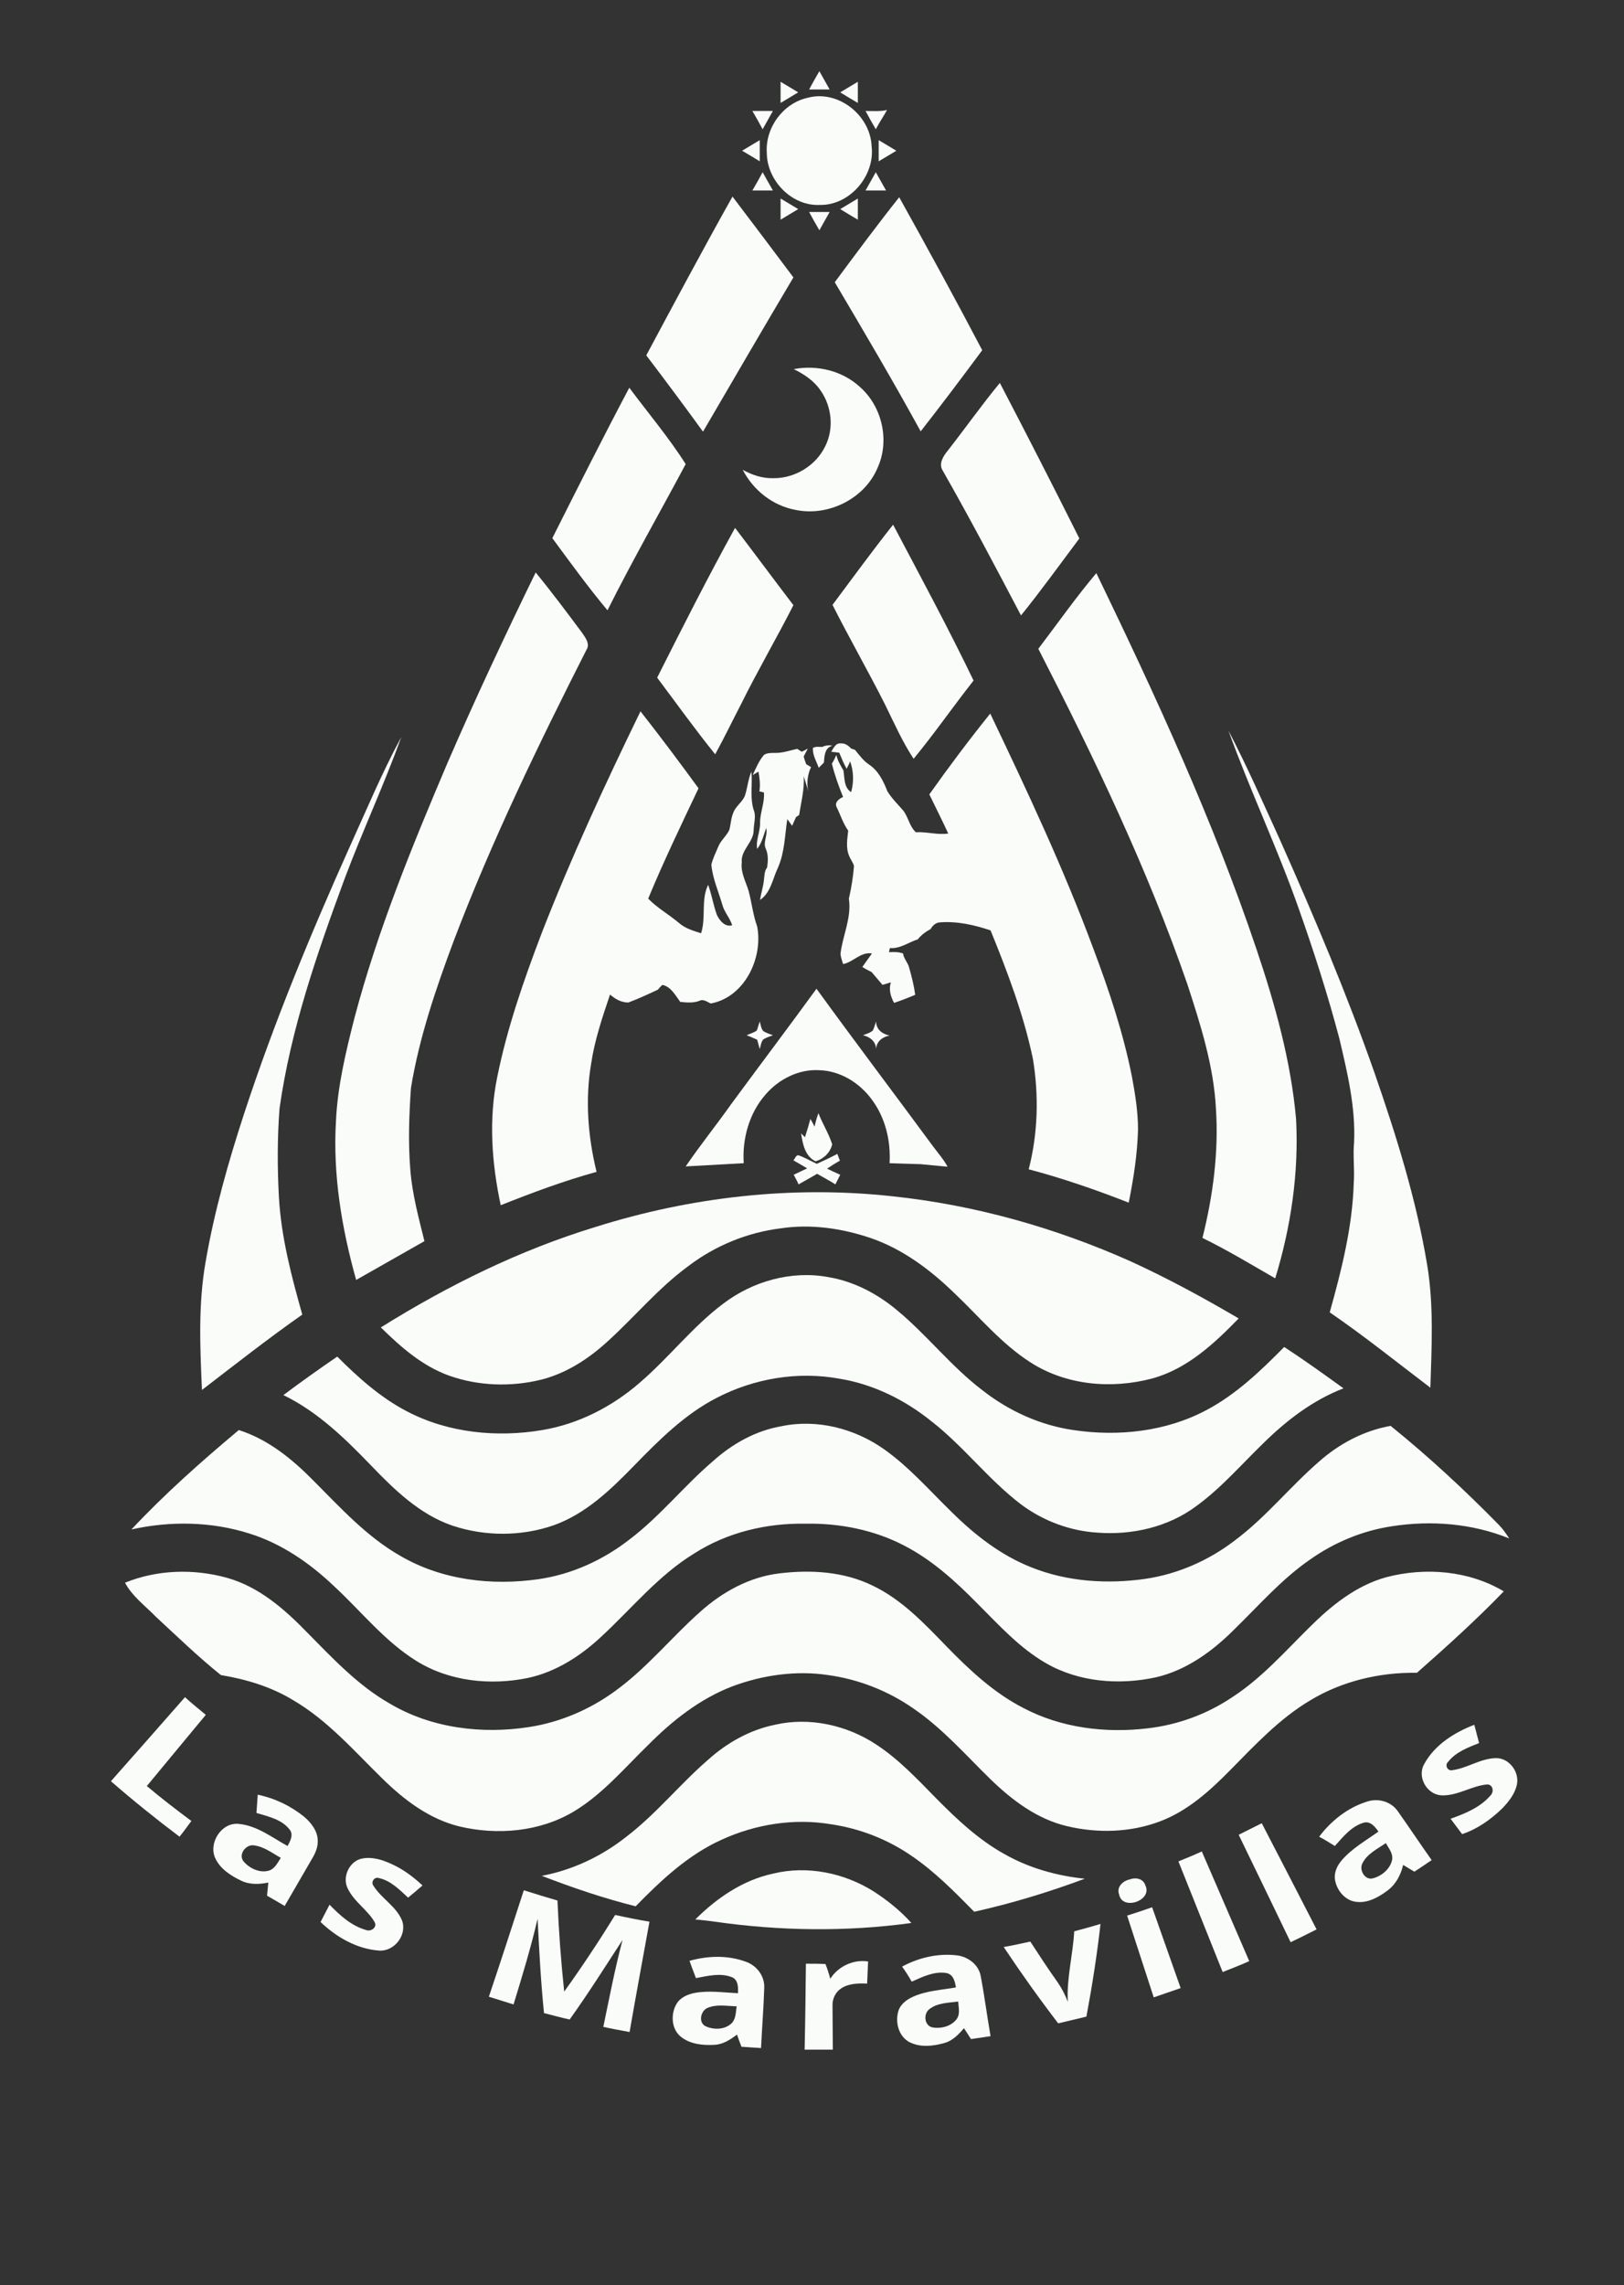 <?xml version="1.0" encoding="utf-8"?>
<!-- Generator: Adobe Illustrator 22.0.1, SVG Export Plug-In . SVG Version: 6.00 Build 0)  -->
<svg version="1.1" id="Layer_1" xmlns="http://www.w3.org/2000/svg" xmlns:xlink="http://www.w3.org/1999/xlink" x="0px" y="0px"
	 viewBox="0 0 506.6 712.5" style="enable-background:new 0 0 506.6 712.5;" xml:space="preserve">
<rect x="0" y="0" width="506.6" height="712.5" fill="#333333" stroke="none"/>
<style type="text/css">
	.st0{fill:#FAFCFA;}
</style>
<path class="st0" d="M255.6,22.2c1.1,1.9,2.1,3.8,3.2,5.7h-6.4C253.4,26,254.5,24.1,255.6,22.2L255.6,22.2z"/>
<path class="st0" d="M243.5,25.5c1.8,1.1,3.7,2.2,5.5,3.3c-1.8,1.1-3.7,2.2-5.5,3.3V25.5z"/>
<path class="st0" d="M262.1,28.8c1.8-1.1,3.7-2.2,5.5-3.3v6.6C265.7,31,263.9,29.9,262.1,28.8z"/>
<path class="st0" d="M251.9,30.5c9.5-2.6,19.6,5.4,20,15.1c1.1,9.2-6.8,18.5-16.2,18.3c-8.8,0.4-16.5-7.7-16.5-16.3
	C238.7,39.8,244.3,32.2,251.9,30.5z"/>
<path class="st0" d="M234.7,34.6h6.4c-1.1,1.9-2.1,3.8-3.2,5.7C236.9,38.4,235.8,36.5,234.7,34.6z"/>
<path class="st0" d="M270,34.6c2.2,0,4.5,0.2,6.7-0.3c-1.1,2-2.4,3.9-3.5,6C272.1,38.4,271,36.5,270,34.6z"/>
<path class="st0" d="M231.5,47c1.8-1.1,3.7-2.2,5.5-3.3v6.6C235.2,49.2,233.4,48.1,231.5,47z"/>
<path class="st0" d="M274.1,43.7c1.8,1.1,3.7,2.2,5.5,3.3c-1.8,1.1-3.7,2.2-5.5,3.3V43.7z"/>
<path class="st0" d="M237.9,53.7c1.1,1.9,2.1,3.8,3.2,5.7h-6.4C235.8,57.5,236.9,55.6,237.9,53.7z"/>
<path class="st0" d="M273.2,53.7c1.1,1.9,2.1,3.8,3.2,5.7H270C271.1,57.5,272.1,55.6,273.2,53.7L273.2,53.7z"/>
<path class="st0" d="M201.6,110.8c8.9-16.6,17.7-33.1,26.9-49.5c6.4,8.4,12.7,16.8,19,25.2c-9.5,16-18.8,32-28.2,48.1
	C213.5,126.6,207.6,118.7,201.6,110.8z"/>
<path class="st0" d="M262.1,65.2c1.8-1.1,3.7-2.2,5.5-3.3v6.6C265.7,67.4,263.9,66.3,262.1,65.2z"/>
<path class="st0" d="M260.4,88c6.6-8.9,13.2-17.8,20.1-26.5c8.8,15.8,17.5,31.7,25.9,47.7c-6.3,8.5-12.7,17-19.2,25.3
	C278.6,118.8,269.5,103.4,260.4,88z"/>
<path class="st0" d="M243.5,61.9c1.8,1.1,3.7,2.2,5.5,3.3c-1.8,1.1-3.7,2.2-5.5,3.3C243.5,68.5,243.5,61.9,243.5,61.9z"/>
<path class="st0" d="M252.4,66.1h6.4c-1.1,1.9-2.1,3.8-3.2,5.7C254.5,69.9,253.4,68,252.4,66.1z"/>
<path class="st0" d="M247.6,115.1c7.3-1.4,15.2,0.5,20.7,5.6c7,6.2,9.3,16.9,5.4,25.3c-4.1,9.6-15.4,15.1-25.5,13
	c-7.1-1.3-13.2-6.1-16.5-12.5c2.9,1.6,6.1,2.7,9.5,2.6c6.7,0.1,13.3-3.9,16.2-9.9c2.8-5.5,2.1-12.4-1.4-17.4
	C254,118.8,250.9,116.7,247.6,115.1L247.6,115.1z"/>
<path class="st0" d="M295.5,140.7c5.5-7,10.7-14.4,16.4-21.3c8.4,16.1,16.7,32.3,24.8,48.5c-6,8-11.9,16.2-18.2,24
	c-8-15.2-16-30.4-24.5-45.3C292.8,144.6,294.2,142.3,295.5,140.7L295.5,140.7z"/>
<path class="st0" d="M172.3,167.8c7.9-15.7,15.8-31.4,24-46.9c5.9,7.9,12.3,15.5,17.6,23.8c-8.1,15.2-16.7,30.2-24.4,45.6
	C183.4,183,177.9,175.4,172.3,167.8L172.3,167.8z"/>
<path class="st0" d="M278.6,163.6c8.5,16.1,17.2,32.2,25.1,48.6c-6.3,8-12.2,16.5-18.7,24.4c-3.5-5.3-6.1-11.2-8.9-16.9
	c-5.3-10.5-11.1-20.6-16.4-31.1C265.9,180.3,272.1,171.8,278.6,163.6z"/>
<path class="st0" d="M205,211.3c7.9-15.7,15.8-31.3,24.3-46.7c6.1,8,12.1,16.1,18.2,24.1c-5.3,10.4-11.2,20.5-16.4,31
	c-2.7,5.2-5.2,10.4-8,15.5C216.8,227.4,211,219.3,205,211.3L205,211.3z"/>
<path class="st0" d="M139.5,238.1c8.7-20.1,18-39.9,27.6-59.6c5,6.1,9.7,12.4,14.4,18.7c1.1,1.6,2.7,3.6,1.4,5.5
	c-15,29.6-29.5,59.5-41.3,90.5c-5.6,15-10.8,30.2-13.4,46c-0.6,8.5-0.9,17.1-0.2,25.6c0.6,7.6,2.6,14.9,4.4,22.2
	c-7.1,4-14.2,8.1-21.3,12.1c-4.5-16.1-7.3-32.8-6.3-49.5c0.5-11,3.1-21.7,5.8-32.3C117.8,290.1,128.5,264,139.5,238.1L139.5,238.1z"
	/>
<path class="st0" d="M323.9,202.3c6-7.9,11.7-16,18.1-23.6c18.5,38.3,36.4,77,50,117.4c5.8,17.2,10.7,34.8,12.3,52.8
	c0.9,16.8-1.6,33.7-6.5,49.7c-7.5-4.3-14.9-8.8-22.7-12.6c3.3-13.2,5.1-26.8,4.2-40.4c-0.7-13.3-4.8-26.1-8.9-38.7
	C357.9,270.8,341.3,236.2,323.9,202.3L323.9,202.3z"/>
<path class="st0" d="M199.8,221.8c6.2,7.9,12.2,15.9,18.1,24c-5.4,11.4-10.9,22.8-15.7,34.4c2.8,2.9,6.4,4.9,9.5,7.5
	c2,1.8,4.5,2.5,7,3.3c1.6-4.9-0.1-10.4,2.2-15.1c1.1,3,1.6,6.2,2.7,9.3c0.8,1.8,2.6,4,4.8,3.3c-0.7-2.3-2.5-4.1-3.1-6.5
	c-1.2-4.1-3-8.1-3.4-12.4c0.5-2,1.4-3.8,2.2-5.7s2.5-3.2,3.4-5.1c0.5-1.8,0.5-3.7,1.3-5.5c0.8-2.1,3.1-3.4,3.7-5.6
	c0.7-2.3,0.9-4.8,1.9-7.1c0.4,4.1-0.6,8.5,0.9,12.5c0.5,1.9-0.2,3.9-0.2,5.9c-0.1,3.7-4.1,6.1-3.7,9.9c-0.4,3.1,1.2,5.9,2.1,8.8
	c1,3.7,1.4,7.6,2.7,11.2c1.9,9.9-4,22.1-14.5,24c-1.1-0.5-2.3-1.5-3.6-0.8c-1.9,0.7-3.9,0.5-5.9,0.3c-1.5-2-2.9-4.8-5.6-5.3
	c-0.5,0.5-1,1-1.4,1.5c-3,1.4-6,2.8-9.2,4c-2.2,0-4.1-1.1-5.7-2.5c-2.4,7.1-4.8,14.2-5.9,21.6c-1.9,11.2-1,22.7,1.7,33.7
	c-10.2,2.8-20.1,6.5-29.9,10.4c-2.8-13.1-3.8-26.7-1.1-39.9c3.1-15.4,8.3-30.3,13.9-45C178.2,267.3,188.8,244.4,199.8,221.8
	L199.8,221.8z"/>
<path class="st0" d="M405.2,283.5c-6.6-18.8-15.2-36.9-22-55.7c5.8,11.1,10.8,22.5,16,33.9c10.7,24,20.9,48.1,29.6,72.9
	c6.8,19.6,13,39.4,16.4,59.8c2.1,12.7,1.4,25.5,1,38.3c-10.4-7.9-20.6-16.1-31.4-23.5c3.7-13.2,7.1-26.7,7.5-40.4
	c0.3-4.2-0.3-8.4,0.1-12.6c0.5-11-2.1-21.8-4.6-32.4C414.2,310.2,409.9,296.8,405.2,283.5z"/>
<path class="st0" d="M109.2,263.8c5.2-11.4,10-23,16-34c-5.4,14.9-12.1,29.3-17.7,44.2c-8.6,23.3-16.8,46.9-20.3,71.6
	c-0.7,9.2-0.7,18.4-0.2,27.6c0.7,12.5,3.9,24.7,7.3,36.7c-10.7,7.5-21,15.6-31.3,23.5c-0.6-13.4-1.2-27,1.2-40.3
	c2.7-15.5,7-30.7,11.9-45.7C85.4,319,96.9,291.2,109.2,263.8L109.2,263.8z"/>
<path class="st0" d="M253.6,233.2c0.9-0.5,1.9-0.3,2.9-0.3c1-0.5,2.1-0.6,3.2-0.4c-2.5,0.7-2.5,3.2-2.7,5.3l-1.6,1.6
	C254.7,237.4,253.4,235.4,253.6,233.2L253.6,233.2z"/>
<path class="st0" d="M243.2,234.7c1.9-0.2,3.6-0.8,5.5-1.2c0.5,0.3,0.9,0.6,1.4,0.9c0.5-0.2,1.4-0.7,1.9-1c-0.4,0.8-0.9,1.7-1.3,2.5
	c0.2,0.8,0.5,1.6,0.8,2.4c0.4,0.2,1.2,0.7,1.5,0.9c-1.1,2.3-1.4,4.9-0.9,7.5c-0.4-1.6-0.9-3.1-1.4-4.7c0.3,4.1-0.8,8.1-1.4,12.1
	c-0.3,0.2-0.7,0.5-1,0.7l-1.2,2.7l-1.5-2.1c-0.8,5.1-0.8,10.3-2.9,15.1c-1.7,3.5-2.2,7.8-5.6,10.1c0.3-2.1,1-4.1,1.2-6.2
	c0.2-1.3,0.1-2.8,1-3.9c0.3-2,0.4-4-0.4-5.8c-1-2.1,0.7-4.3,0.1-6.5c-0.8,2.2-1.3,4.6-2.8,6.5c-0.5-2.8,1-5.4,0.9-8.2
	c0-3.2,1.5-6.3,1.2-9.4c-0.4-0.1-1.1-0.3-1.4-0.3c0.3-2.1,0.1-4.1-0.3-6.2c-0.5,0.3-1.4,0.8-1.8,1.1c1-2.2,2-4.6,3.6-6.4
	C239.9,234.5,241.6,234.9,243.2,234.7L243.2,234.7z"/>
<path class="st0" d="M295.6,363.8l-8.4-0.8l-9.7-0.3c0.4-7-1.3-14.1-5.5-19.8c-3.8-5.2-9.8-9-16.4-9.2c-6.4-0.4-12.7,2.8-16.8,7.6
	c-5.1,5.8-7.3,13.8-6.8,21.4l-18.1,1c4.5-6.6,9.5-12.8,14.1-19.3c8.9-12.1,17.9-24,26.7-36.1c11.9,16.4,24.1,32.5,36.1,48.8
	C292.5,359.4,294.3,361.4,295.6,363.8L295.6,363.8z"/>
<path class="st0" d="M237,318.5c0.3,1,0.4,2.2,1.1,3c0.9,0.6,2,0.9,3,1.3c-1,0.4-2.1,0.7-3,1.3c-0.7,0.8-0.8,2-1.1,3
	c-0.3-1-0.5-1.9-0.8-2.9c-1.1-0.5-2.2-1-3.3-1.4c1.1-0.5,2.3-0.8,3.2-1.5C236.4,320.4,236.7,319.4,237,318.5L237,318.5z"/>
<path class="st0" d="M272.3,321.3c0.4-0.9,0.7-1.9,1-2.8c0,2.5,1.9,3.9,4.2,4.4c-2.2,0.4-4.1,1.8-4.2,4.2c-0.1-2.4-1.9-3.8-4.1-4.3
	C270.2,322.4,271.4,322.1,272.3,321.3L272.3,321.3z"/>
<path class="st0" d="M254.1,351.3c0.3-1.4,0.7-2.8,1.2-4.2c1.3,3.3,3.2,6.3,4.3,9.7c-0.6,2.6-2.7,4.6-5.2,5.3
	c-3.3-1.6-4-5.4-4.5-8.7l1.2,1.2c0.6-1.9,1.2-3.8,1.7-5.7C253.3,349.7,253.7,350.5,254.1,351.3L254.1,351.3z"/>
<path class="st0" d="M261.2,359.8c0.3,0.7,0.5,1.4,0.8,2.1c-1.4,0.8-2.7,1.6-4,2.5c1.3,0.6,2.7,1.3,4.1,1.9l-1.5,3
	c-1.9-1.2-3.8-2.2-5.7-3.3c-1.9,1.1-3.8,2.2-5.8,3.3c-0.4-1-1-2-1.5-3c1.4-0.7,2.8-1.3,4.2-2c-1.4-0.8-2.9-1.7-4.3-2.5
	c0.5-0.5,0.7-1.5,1.5-1.6c2,0.7,3.9,1.8,5.8,2.7C257,361.9,259.1,360.9,261.2,359.8z"/>
<path class="st0" d="M275.3,307.1l2.6-0.8c-0.7,2.2-0.1,4.4,1,6.4c2.2-0.7,4.4-1.6,6.6-2.5c-0.4-2.9-1.1-5.7-1.9-8.5
	c-0.4-1.6-1.7-2.8-1.9-4.4c-1.4-0.5-2.9-0.5-4.4-0.4c0.1-0.3,0.2-0.9,0.3-1.3c3.2,0.3,5.8-1.8,8.7-2.7c1.1-1.4,2.5-2.4,4-3.2
	c0.6-1.1,1.7-2.1,3-2.1c5.3-0.4,10.6,0.8,15.7,2.5c5.3,13,10.3,26.2,13.2,40c1.9,11.4,1.6,23.3-1.3,34.5c10.6,2.8,21,6.4,31.2,10.4
	c1.5-7.5,2.7-15.1,2.9-22.8c0-5.6-0.9-11.1-1.9-16.5c-2.7-13.6-7.1-26.8-12-39.8c-9.3-25.1-20.7-49.3-32.2-73.4
	c-6.6,8.2-12.9,16.6-19,25.2c2,4.1,4,8.1,5.9,12.2c-3.4,0.5-6.7-0.6-10.1-0.4c-2-1.8-2.3-4.6-3.9-6.7c-1.7-2-3.6-3.8-5-6.1
	c-1.2-3.1-2.8-6.4-5.7-8.3c-1.8-1.2-3-2.9-4.4-4.6c-0.3-0.1-0.9-0.3-1.2-0.4c-0.8-0.9-1.9-1.7-3.2-1.6c-1.6-0.2-2.3,1.5-3,2.6
	c0.8,0.1,1.7,0.2,2.5,0.3c0.7,1.7,1.4,3.4,2.3,5c0.4-0.8,0.8-1.5,1.1-2.3c1.1,3.1,1.2,6.4,0.3,9.6c-2.3-1.5-2-4.4-2.4-6.8
	c-0.9-1.5-1.8-3-2.2-4.8c-0.4,0.9-0.8,1.8-1.4,2.7c0.9,3.6,2.1,7,3.5,10.4c-1.2,0.5-2.8,1.7-2,3.2c1.2,2.4,2,5.1,3.6,7.3
	c-0.3,2.6-0.8,5.4,0.3,7.9c0.4,1.1,1.3,2.1,1.5,3.2c-0.3,3.4-0.8,6.7-1.6,10.1c0.9,5.9-1.9,11.4-2.6,17.1c0,1.1,0.5,2.2,0.8,3.3
	c3.2-0.6,5.5-3.9,9-3.3l-3,4.2c0.9,0.6,1.9,1.1,2.9,1.6"/>
<path class="st0" d="M185.7,382.6c29.8-9.4,61.5-13,92.6-9.6c25.7,2.7,50.9,9.8,74.4,20.3c11.6,5.3,22.8,11.4,33.7,17.8
	c-7.6,7.8-16,15.7-26.9,18.7c-12.7,3.4-27,2.2-38.2-5.1c-9-5.8-15.8-14.1-23.5-21.4c-7.6-7.4-16.3-13.9-26.3-17.3
	c-8.9-3-18.5-4.4-27.9-3c-10.5,1.3-20.5,5.4-28.9,11.8c-9.3,6.8-16.7,15.8-25.2,23.5c-5.9,5.4-12.8,9.9-20.7,11.9
	c-9.4,2.3-19.6,2-28.8-1.3c-8.3-3-15-8.9-21.2-15C139.8,400.8,162.1,389.8,185.7,382.6L185.7,382.6z"/>
<path class="st0" d="M225.6,406.5c9.2-7,21.3-10.4,32.7-8.3c8,1.3,15.4,5.2,21.6,10.4c9.4,7.8,16.9,17.6,26.7,25
	c8.2,6.4,17.9,10.8,28.2,12.3c14,2.1,28.9,0.5,41.5-6.2c9.3-4.9,17-12.3,24.3-19.7c6.3,4.1,12.4,8.5,18.5,12.9
	c-9.6,3.7-17.8,10-25.1,17.2c-6.8,6.6-13.1,13.9-20.8,19.5c-8.7,6.5-19.9,9.1-30.7,8.3c-8.7-0.5-17.2-3.7-24.1-8.9
	c-10.1-7.7-17.8-18-27.8-25.8c-8.3-6.7-18.2-11.6-28.7-13.3c-13-2.4-26.7-0.1-38.4,6c-9.9,5.1-17.9,13.1-25.6,21
	c-7.3,7.5-15.1,15.1-25.2,18.7c-10.1,3.5-21.4,3.5-31.6,0.1c-10.2-3.5-18.1-11.2-25.4-18.8c-8.1-8.4-16.6-16.7-27.3-21.9
	c5.5-4.1,11.1-8.1,16.8-12c6.5,6.5,13.5,12.8,21.8,17.1c12.8,6.7,28,8.2,42.2,5.8c11.3-1.9,21.8-7.3,30.4-14.8
	C208.7,423.3,216,413.7,225.6,406.5L225.6,406.5z"/>
<path class="st0" d="M243.8,444.7c11.1-2.3,22.8,0.7,32,7.2c7.9,5.6,14.3,13,21.2,19.7c7.2,7.1,15.3,13.4,24.7,17.1
	c11.2,4.5,23.7,5.3,35.6,3.6c10.1-1.5,19.7-5.7,27.8-11.9c9.7-7.2,17.2-16.7,26.3-24.6c6.3-5.6,14-9.7,22.4-11.2
	c11.9,9.6,23.1,20,33.8,30.9c1.2,1.2,2.2,2.7,3.2,4.2c-11.6-4.7-24.4-5.7-36.6-3.8c-9.3,1.4-18.1,5.1-25.7,10.5
	c-8.8,6.1-15.8,14.2-23.5,21.7c-6.8,6.8-14.9,12.7-24.4,14.9c-11.5,2.5-24.1,1.5-34.3-4.4c-8.2-4.7-14.6-11.8-21.3-18.5
	c-6.8-6.9-14.1-13.6-22.8-18.1c-9.5-5-20.4-7.1-31-6.9c-12.1-0.2-24.3,2.7-34.5,9.2c-11.2,6.8-19.5,17.1-29,25.9
	c-6.5,6.1-14.2,11.1-23,13c-11.7,2.4-24.5,1.1-34.8-5.3c-10-6.2-17.4-15.7-26-23.6c-7.4-7-16.1-13-26-16.1
	c-11.9-3.8-24.8-4-36.9-1.3c10.4-11.1,21.8-21.2,33.5-31c9.1,2.9,16.6,9,23.2,15.7c8.5,8.5,16.7,17.6,27.3,23.6
	c12.9,7.5,28.4,9.3,43,7.2c10.4-1.5,20.2-6,28.4-12.4c9.5-7.2,16.9-16.6,25.9-24.3C228.4,450.2,235.7,446.1,243.8,444.7L243.8,444.7
	z"/>
<path class="st0" d="M39,493.5c10.1-4.1,21.5-4.4,31.9-1.5c9.9,2.8,17.8,9.7,24.8,16.9c8,8.1,15.9,16.6,25.9,22.3
	c13,7.7,28.8,9.6,43.5,7.3c9.7-1.5,19-5.5,26.9-11.3c9.8-7.1,17.4-16.6,26.4-24.6c6.9-6.2,15.4-10.9,24.7-12
	c9.8-1.2,20.1-0.6,29.1,3.8c9.2,4.4,16.2,11.9,23.2,19.1c7.1,7.3,14.7,14.4,23.9,19.1c11.8,6.2,25.6,7.9,38.8,6.3
	c9.4-1.1,18.4-4.4,26.3-9.7c9.1-5.9,16.3-14.1,24-21.7c6.8-6.8,14.6-13.1,24-15.7c12.2-3.2,25.8-2.1,36.7,4.4
	c-8.6,8.9-17.8,17.2-27.1,25.4c-11.6-0.2-23.4,2.6-33.3,8.6c-9.6,5.7-17.3,14-25.1,21.9c-6.3,6.4-13.2,12.6-21.7,15.8
	c-9.2,3.5-19.5,3.8-29.1,1.5c-9.3-2.2-17.1-8.1-23.8-14.6c-7.8-7.6-15-15.9-24.1-22.1c-7.9-5.5-17.1-9.1-26.6-10.4
	c-10-1.5-20.4,0-29.8,3.5c-10.2,3.9-18.9,10.8-26.5,18.5c-7.4,7.2-14.2,15.3-23.1,20.6c-10.6,6.3-23.8,7.4-35.6,4.6
	c-9.4-2.3-17.3-8.3-24.1-15c-8.8-8.6-17-18.1-27.8-24.4c-6.9-4.2-14.7-6.5-22.5-7.8c-7.1-5.7-13.6-12-20.3-18.2
	C45.2,500.6,41.2,497.7,39,493.5L39,493.5z"/>
<path class="st0" d="M57.7,529.2c2.1,1.9,4.3,3.7,6.5,5.5c-6.1,7.4-12.3,14.8-18.4,22.2c4.5,3.8,9.2,7.4,13.9,10.9
	c-1.2,1.6-2.4,3.3-3.7,4.9c-7.3-5.5-14.5-11.3-21.4-17.3C42.3,546.7,50,538,57.7,529.2L57.7,529.2z"/>
<path class="st0" d="M241.7,537.8c10.8-2.5,22.5,0.1,31.7,6.2c7,4.6,12.7,10.7,18.5,16.6c6.5,6.6,13.3,13,21.4,17.5
	c7.7,4.4,16.4,6.8,25.1,7.7c-11.3,4.2-22.8,7.7-34.5,10.3c-6.1-6.2-12.3-12.5-19.5-17.4c-7.5-5.2-16.3-8.6-25.3-9.9
	c-11.4-1.9-23.4,0-33.9,4.8c-10.5,4.7-19,12.7-26.9,20.8c-10-2.5-19.7-5.8-29.3-9.5c9.6-1.8,18.7-6.1,26.4-12.2
	c9.3-7.1,16.7-16.4,25.5-24C226.8,543.4,233.9,539.4,241.7,537.8L241.7,537.8z"/>
<path class="st0" d="M444.3,550c3.3-6,9.4-9.8,15.6-12.2l1.5,5.7c-3.5,1.4-7.3,2.8-9.7,5.9c-1,0.9-0.3,2.6,1,2.6
	c4.8-0.5,9-3.7,13.9-3.8c4.1-0.1,7.4,4.2,6.6,8.2c-0.6,2.9-2.5,5.3-4.5,7.4c-3.6,3.5-7.8,6.5-12.6,8.1c-1.2-1.6-2.4-3.2-3.6-4.8
	c4.5-1.6,9.2-3.5,12.4-7.2c1.2-1.1,0.9-3.4-0.9-3.5c-5,0.4-9.4,3.7-14.5,3.4C444.9,559.4,442,553.9,444.3,550L444.3,550z"/>
<path class="st0" d="M80,565.3c0.1-1.9,0.3-3.8,0.4-5.7c5.3,1.1,10.3,3.5,14.5,6.9c2.1,1.8,4,4.2,4.2,7c0.2,2.1-0.6,4.1-1.6,5.8
	c-2.9,5-5.8,10-8.7,15c-1.8-1.1-3.6-2.1-5.5-3.2c0.1-1.4,0.3-2.7,0.4-4.1c-2.9,0.6-6,0.7-8.7-0.7c-3.1-1.5-6.3-3.6-7.8-6.8
	c-2.3-4.7,1.8-11.3,7.2-10.8c5.7,0.5,10.4,4.2,15.3,6.9c0.9-1.6,2-3.7,0.5-5.3C87.8,567.3,83.7,566.4,80,565.3L80,565.3z
	 M75.9,580.3c1.8,2.2,5,3.8,7.9,3c1.9-0.5,2.8-2.5,3.8-4c-2.7-1.5-5.2-3.5-8.4-3.9C76.8,575,74.3,578.1,75.9,580.3z"/>
<path class="st0" d="M411.5,572.7c3.7-4.9,8.8-9,14.8-10.9c3.4-1.2,7.5-0.2,9.7,2.9c3.6,5.1,7,10.2,10.6,15.3
	c-1.8,1.2-3.5,2.4-5.4,3.6c-1.2-0.7-2.3-1.4-3.5-2.1c-0.7,3.1-2.3,6.1-4.9,8c-2.8,2.1-6.2,4-9.8,3.5c-3.4-0.4-5.9-3.5-6.5-6.6
	c-0.5-2.4,0.6-4.7,2.1-6.4c3.2-3.7,7.5-6.1,11.4-8.9c-1-1.4-2.4-3.3-4.5-2.8c-3.9,1.1-6.5,4.4-9.1,7.3
	C414.8,574.6,413.2,573.6,411.5,572.7L411.5,572.7z M425,581c-1.1,2,0.7,5.3,3.2,4.7c2.8-0.7,5.6-3,6.1-6c0.2-1.9-1.1-3.4-2-5
	C429.7,576.5,426.5,578,425,581L425,581z"/>
<path class="st0" d="M386.4,572.1l7.2-3.6c5.7,11,11.4,22,17.1,33.1c-2.7,1.4-5.4,2.7-8.1,4C397.2,594.4,391.8,583.2,386.4,572.1z"
	/>
<path class="st0" d="M367.6,580.4c2.5-1,4.9-2,7.3-3.1c4.9,11.4,9.9,22.8,14.8,34.2c-2.7,1.2-5.5,2.3-8.3,3.4L367.6,580.4
	L367.6,580.4z"/>
<path class="st0" d="M108.4,588.7c-1.7-3.6,0.7-8.5,4.6-9.2c3.1-0.6,6.3,0.4,9.1,1.7c3.6,1.6,6.8,4,9.7,6.7c-1.5,1.3-3,2.6-4.5,3.8
	c-2.7-2.5-5.4-5.3-9.1-6.1c-1.4-0.5-2.6,1.2-1.7,2.4c2.5,4,7.1,6.4,8.9,10.8c1.7,4.5-2.4,9.8-7.2,9.4c-6.9-0.5-13.3-4.2-18.2-8.9
	c0.9-1.8,1.9-3.6,2.8-5.4c3.2,3.3,6.8,6.6,11.4,7.9c1.5,0.6,3.5-0.8,2.7-2.4C114.7,595.5,110.4,593,108.4,588.7L108.4,588.7z"/>
<path class="st0" d="M241.2,584.2c10.7-2.6,22.2-0.2,31.4,5.6c4.3,2.8,8.3,6,11.7,9.8c-20.3,2.8-41,2.5-61.3-0.4
	c-2-0.3-4.1-0.5-6.1-0.7C223.6,591.8,231.8,586.2,241.2,584.2L241.2,584.2z"/>
<path class="st0" d="M352.5,586c1.8-0.7,4.2-0.2,4.8,1.9c2.3,4.7-7.2,8-8.2,2.8C348.2,588.3,350.4,586.4,352.5,586L352.5,586z"/>
<path class="st0" d="M163.4,589.4c3.5,1.1,7,2.2,10.5,3.2c0.4,9.5,1.1,19,2.1,28.4c5.6-7.8,10.9-15.8,15.9-23.9
	c3.6,0.8,7.1,1.5,10.7,2.1c-2.1,11.5-4.2,22.9-6.2,34.4c-2.7-0.5-5.5-1-8.2-1.6c1.9-9.1,3.6-18.1,6-27.1
	c-5.4,8.3-10.7,16.7-16.5,24.8c-2.7-0.6-5.3-1.3-8-2c-1-9.8-1.5-19.6-2-29.4c-2.1,9-4.8,17.9-7.5,26.7c-2.6-0.8-5.1-1.6-7.7-2.4
	C156.2,611.6,159.8,600.5,163.4,589.4z"/>
<path class="st0" d="M351.6,597.3c2.6-0.8,5.2-1.7,7.8-2.6c3,8.4,5.9,16.8,8.9,25.2c-2.8,1-5.6,1.9-8.4,2.9
	C357.1,614.3,354.4,605.8,351.6,597.3L351.6,597.3z"/>
<path class="st0" d="M335.1,602.2c2.7-0.7,5.5-1.5,8.2-2.3c-1.1,9.7-2.6,19.3-4.4,28.9c-2.9,0.7-5.9,1.4-8.8,2.1
	c-5.9-7.7-11.6-15.7-17-23.8c2.8-0.5,5.6-1.1,8.3-1.7c2.8,4.3,5.6,8.6,8.6,12.8c1.3,1.9,2.3,3.9,3.1,6
	C332.7,616.8,334.7,609.5,335.1,602.2L335.1,602.2z"/>
<path class="st0" d="M281.4,613.2c5.2-2.8,11.2-4.2,17.1-3.5c3.4,0.4,6.7,2.8,7.4,6.3c1.2,6.3,2,12.6,3.1,18.9c-2,0.3-4,0.6-6.1,0.9
	c-0.8-1.2-1.5-2.3-2.2-3.4c-1.6,1.9-3.5,3.9-6,4.6c-3.5,1-7.5,1.5-10.9-0.2s-4.6-6.1-3.6-9.6c0.6-2.2,2.6-3.7,4.6-4.6
	c4.2-1.9,8.9-2.1,13.4-2.9c-0.3-1.8-0.8-4.1-3-4.5c-3.8-0.6-7.4,1.2-10.8,2.7C283.5,616.3,282.5,614.7,281.4,613.2z M290,626.4
	c-1.9,1.3-1.8,4.9,0.6,5.7c2.7,0.6,6.1-0.2,7.8-2.5c1.2-1.6,0.6-3.7,0.5-5.5C295.8,624.5,292.5,624.5,290,626.4z"/>
<path class="st0" d="M215.1,611.4c5.7-1.6,12-1.8,17.6,0.3c3.4,1.2,5.9,4.5,5.7,8.2c-0.2,6.2-0.7,12.5-1,18.7
	c-2-0.1-4.1-0.3-6.1-0.4c-0.5-1.3-1-2.6-1.4-3.8c-2.1,1.6-4.4,3.1-7.1,3.2c-3.6,0.2-7.6-0.2-10.5-2.6s-3.1-7-1.3-10.1
	c1.2-2.1,3.6-3.1,5.8-3.5c4.4-0.8,8.9-0.1,13.4,0.1c0.1-1.8,0.1-4.2-1.9-5c-3.6-1.4-7.5-0.4-11.2,0.3
	C216.4,614.9,215.7,613.2,215.1,611.4z M220.9,626c-2.3,0.8-3.2,4.6-0.8,5.8c2.6,1.2,6.1,1.1,8.2-1c1.3-1.4,1.2-3.4,1.5-5.2
	C226.8,625.5,223.7,624.9,220.9,626z"/>
<path class="st0" d="M259,617c2.5-3.9,7.2-6.1,11.8-5.4l-0.3,6.9c-2.7-0.1-5.7-0.1-8.1,1.5c-1.7,1.1-2.7,3.1-2.7,5.1
	c0,4.7,0.1,9.3,0.1,14H251c0.2-8.9,0.3-17.8,0.4-26.8c2,0,4.1,0,6.1,0.1C258.1,613.9,258.6,615.5,259,617L259,617z"/>
</svg>
